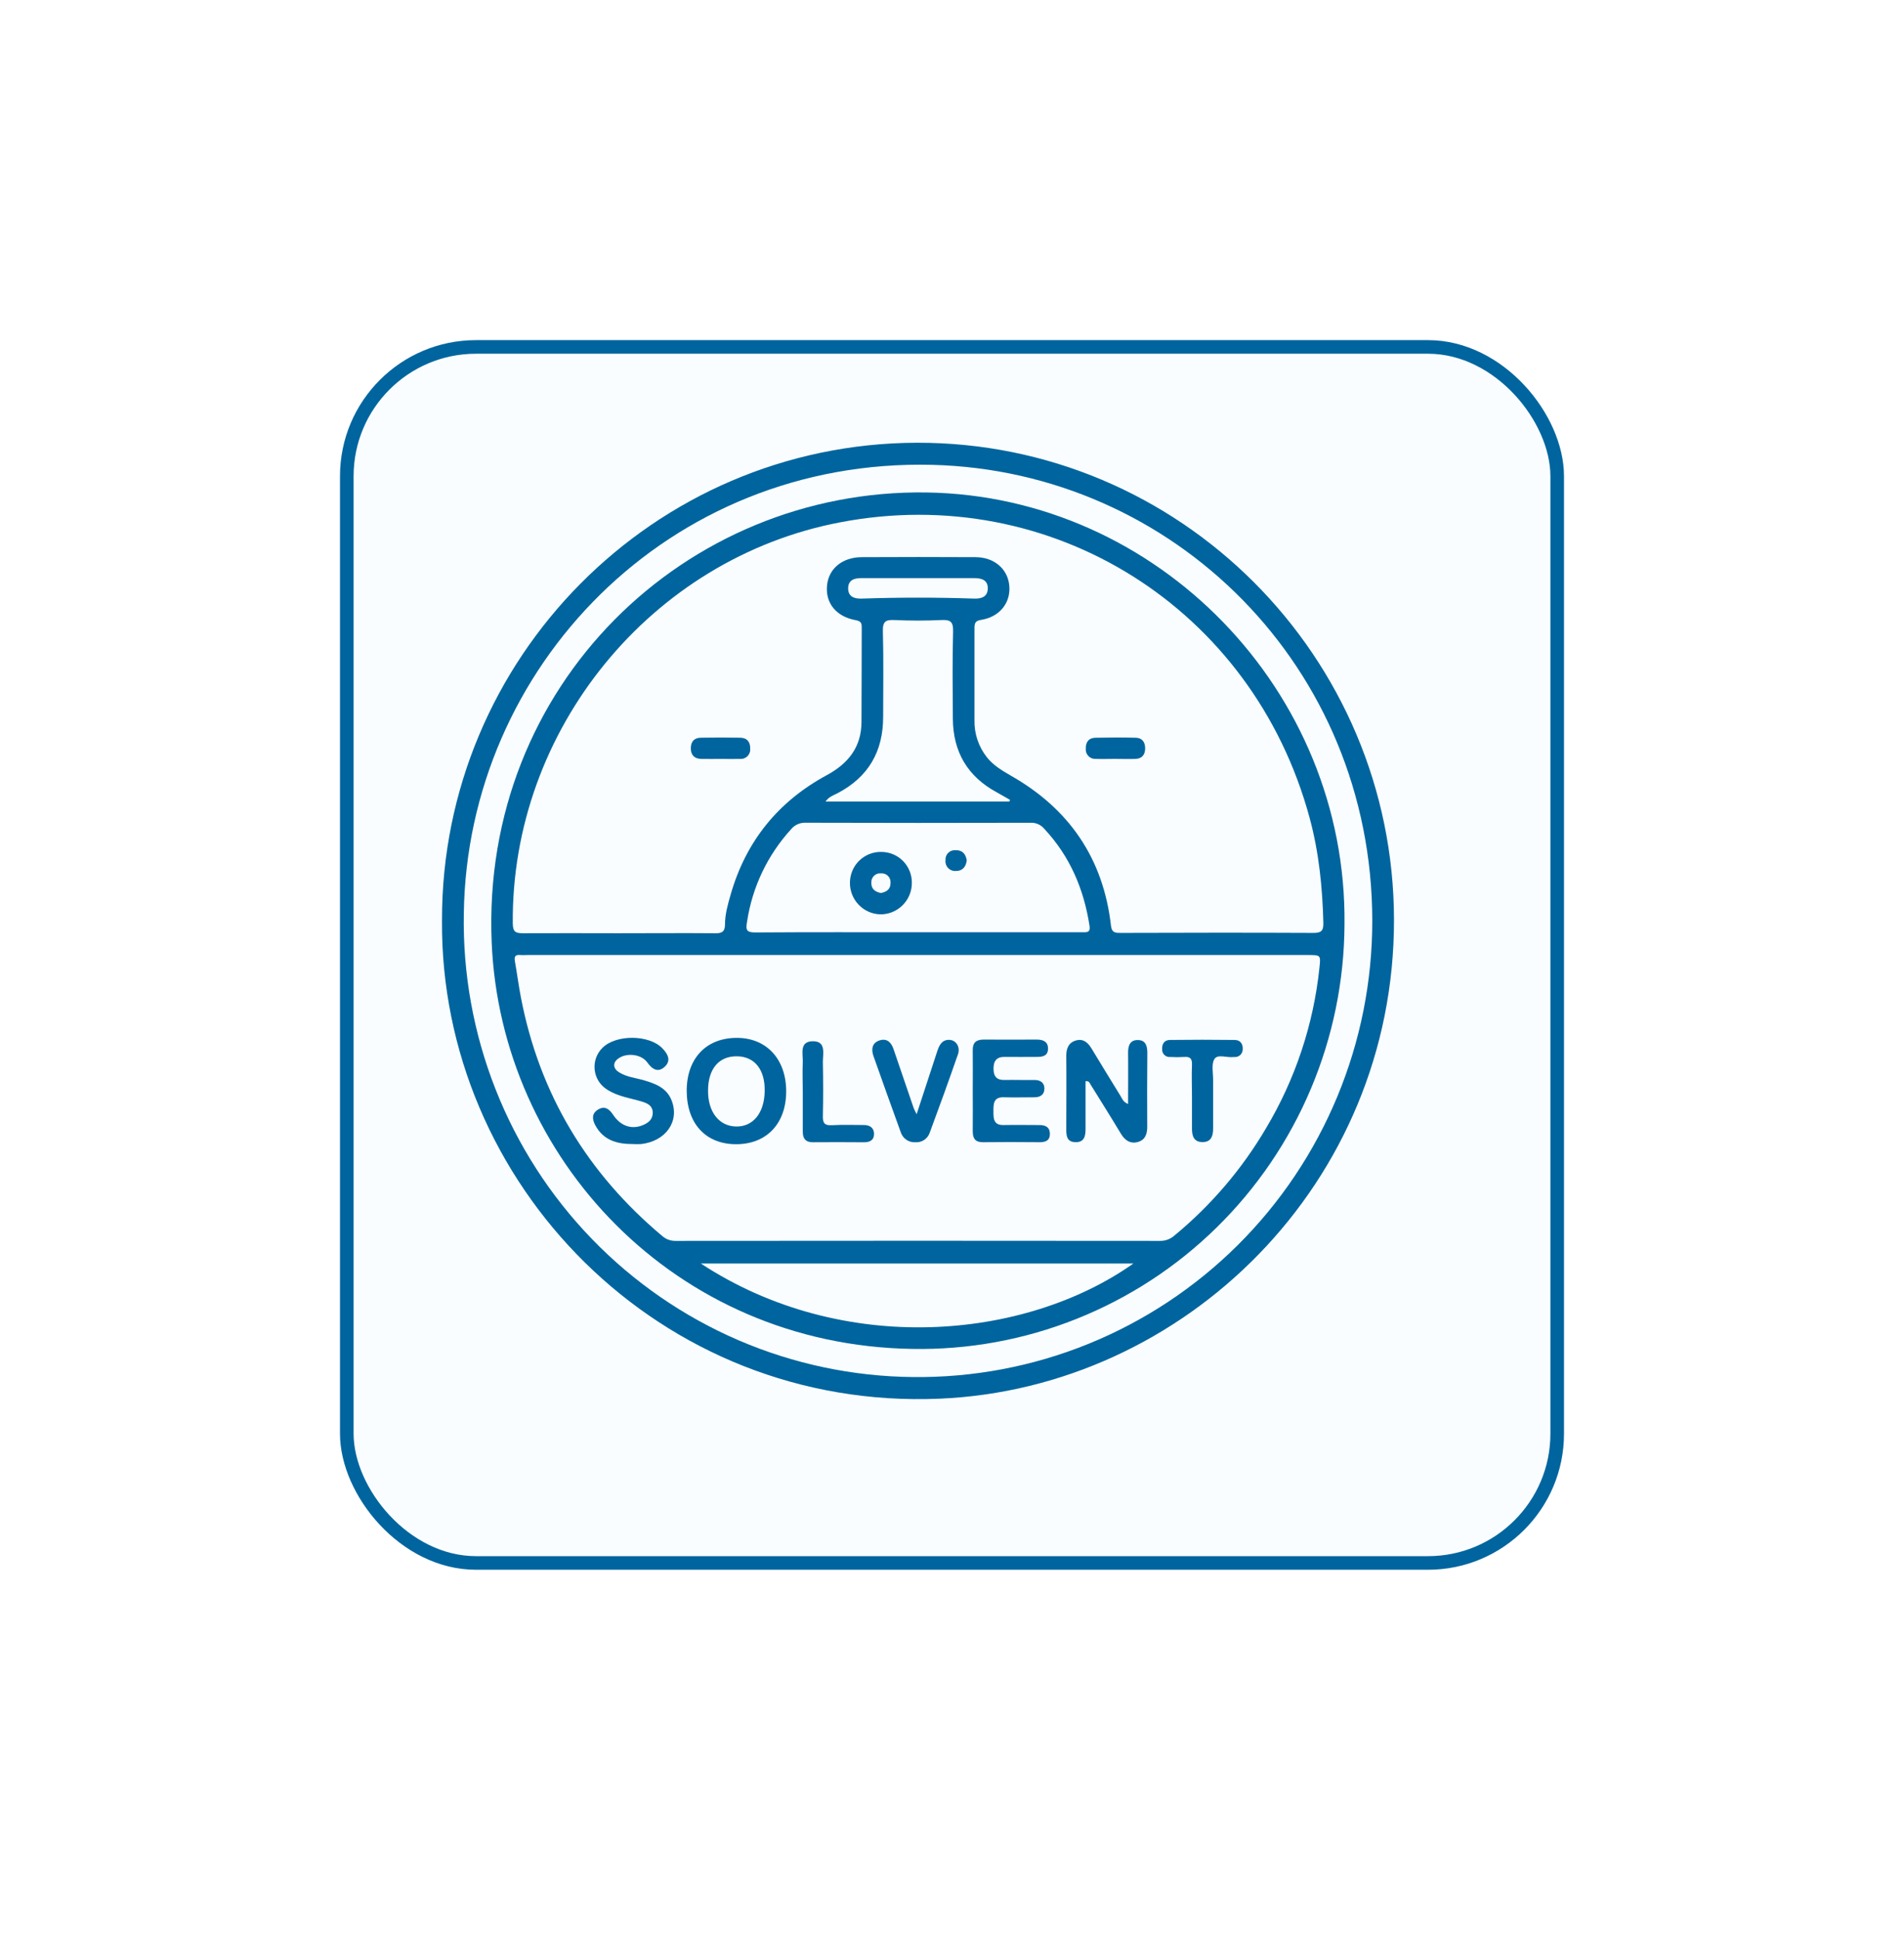 <svg width="56" height="57" viewBox="0 0 56 57" fill="none" xmlns="http://www.w3.org/2000/svg">
<g filter="url(#filter0_d_1097_1808)">
<rect x="9" y="9" width="36" height="36.153" rx="4" fill="#FAFDFF"/>
<rect x="9.2" y="9.2" width="35.6" height="35.752" rx="3.8" stroke="#00659E" stroke-width="0.4"/>
</g>
<g clip-path="url(#clip0_1097_1808)">
<path d="M26.96 13.017C19.214 13.041 12.984 19.372 13 27.057C12.939 34.791 19.397 41.477 27.642 41.122C34.835 40.813 41.008 34.801 41 27.045C40.992 19.305 34.705 12.995 26.96 13.017ZM26.848 40.486C25.087 40.469 23.346 40.102 21.727 39.407C20.108 38.711 18.642 37.7 17.414 36.432C16.186 35.164 15.22 33.665 14.573 32.02C13.926 30.376 13.609 28.619 13.642 26.851C13.743 19.631 19.65 13.471 27.419 13.667C34.52 13.847 40.352 19.615 40.361 27.062C40.363 28.838 40.015 30.596 39.335 32.235C38.655 33.875 37.658 35.362 36.401 36.611C35.143 37.86 33.652 38.845 32.012 39.511C30.372 40.176 28.617 40.507 26.848 40.486V40.486Z" fill="#00659E"/>
<path d="M27.25 14.479C20.164 14.373 14.143 20.141 14.461 27.707C14.727 34.049 19.842 39.546 26.824 39.659C28.478 39.69 30.123 39.39 31.661 38.777C33.199 38.164 34.601 37.251 35.784 36.089C36.968 34.928 37.91 33.542 38.555 32.012C39.2 30.483 39.537 28.839 39.544 27.178C39.62 20.318 34.052 14.58 27.25 14.479ZM20.612 37.148H33.336C30.132 39.41 24.774 39.88 20.612 37.148ZM38.807 28.453C38.632 30.122 38.096 31.732 37.236 33.171C36.527 34.376 35.612 35.446 34.533 36.333C34.416 36.434 34.265 36.488 34.111 36.483C29.366 36.478 24.622 36.478 19.877 36.483C19.733 36.488 19.592 36.438 19.483 36.344C17.276 34.496 15.868 32.17 15.322 29.331C15.253 28.976 15.207 28.615 15.144 28.259C15.12 28.121 15.158 28.063 15.301 28.078C15.372 28.085 15.446 28.078 15.518 28.078H38.46C38.852 28.079 38.845 28.079 38.807 28.453V28.453ZM25.975 21.068C25.975 20.23 25.99 19.393 25.967 18.561C25.959 18.268 26.05 18.218 26.313 18.23C26.77 18.251 27.231 18.251 27.686 18.23C27.947 18.218 28.04 18.27 28.032 18.565C28.009 19.421 28.019 20.278 28.025 21.134C28.032 22.106 28.459 22.831 29.315 23.294C29.447 23.366 29.576 23.444 29.707 23.518L29.685 23.567H24.28C24.377 23.426 24.513 23.383 24.629 23.324C25.542 22.847 25.978 22.092 25.975 21.068ZM24.946 17.287C24.953 17.043 25.14 16.996 25.345 16.997C25.895 16.997 26.445 16.997 26.996 16.997C27.546 16.997 28.095 16.997 28.646 16.997C28.865 16.997 29.063 17.05 29.052 17.311C29.044 17.552 28.857 17.606 28.651 17.599C27.551 17.562 26.452 17.562 25.353 17.599C25.135 17.608 24.94 17.552 24.946 17.287ZM30.306 24.19C30.382 24.186 30.458 24.199 30.528 24.229C30.598 24.259 30.66 24.305 30.71 24.363C31.466 25.171 31.878 26.135 32.045 27.221C32.077 27.428 31.955 27.409 31.827 27.409H26.994C25.404 27.409 23.813 27.404 22.224 27.415C21.957 27.415 21.927 27.35 21.973 27.094C22.126 26.081 22.576 25.137 23.266 24.382C23.317 24.319 23.383 24.268 23.457 24.235C23.532 24.201 23.613 24.186 23.694 24.189C25.898 24.196 28.102 24.196 30.306 24.19V24.19ZM38.922 27.134C38.928 27.373 38.854 27.43 38.624 27.428C36.741 27.419 34.857 27.422 32.974 27.428C32.821 27.428 32.701 27.437 32.676 27.218C32.45 25.236 31.444 23.774 29.721 22.799C29.471 22.654 29.22 22.505 29.032 22.272C28.783 21.96 28.651 21.569 28.661 21.169C28.661 20.271 28.661 19.373 28.661 18.475C28.661 18.316 28.684 18.25 28.868 18.223C29.41 18.132 29.731 17.716 29.685 17.218C29.639 16.721 29.235 16.381 28.69 16.381C27.578 16.375 26.465 16.375 25.353 16.381C24.776 16.381 24.371 16.715 24.324 17.218C24.276 17.731 24.591 18.128 25.164 18.233C25.315 18.261 25.346 18.31 25.345 18.448C25.34 19.377 25.345 20.307 25.338 21.236C25.332 21.97 24.945 22.451 24.316 22.791C22.889 23.563 21.938 24.733 21.489 26.304C21.406 26.593 21.323 26.882 21.323 27.186C21.323 27.398 21.223 27.443 21.032 27.438C20.085 27.43 19.138 27.438 18.195 27.438C17.252 27.438 16.323 27.432 15.387 27.438C15.168 27.438 15.084 27.402 15.082 27.153C15.03 21.462 19.146 16.414 24.71 15.357C30.931 14.164 36.85 17.888 38.517 24.042C38.792 25.054 38.896 26.088 38.922 27.134V27.134Z" fill="#00659E"/>
<path d="M33.408 21.69C33.014 21.68 32.621 21.682 32.227 21.69C32.025 21.69 31.929 21.817 31.934 22.015C31.931 22.054 31.937 22.094 31.95 22.131C31.964 22.168 31.985 22.201 32.013 22.229C32.04 22.258 32.073 22.279 32.11 22.294C32.146 22.308 32.186 22.314 32.225 22.312C32.411 22.319 32.597 22.312 32.784 22.312C32.991 22.312 33.201 22.32 33.405 22.312C33.589 22.302 33.68 22.188 33.681 22.003C33.682 21.818 33.592 21.695 33.408 21.69Z" fill="#00659E"/>
<path d="M21.771 21.689C21.388 21.682 21.004 21.683 20.621 21.689C20.421 21.689 20.317 21.802 20.318 22.003C20.319 22.204 20.427 22.308 20.626 22.313C20.826 22.317 21.019 22.313 21.216 22.313C21.413 22.313 21.589 22.318 21.775 22.313C21.814 22.315 21.854 22.309 21.89 22.294C21.927 22.28 21.96 22.258 21.988 22.23C22.015 22.202 22.036 22.168 22.049 22.131C22.063 22.094 22.068 22.055 22.065 22.015C22.07 21.816 21.973 21.692 21.771 21.689Z" fill="#00659E"/>
<path d="M23.123 32.085C23.123 31.145 22.549 30.519 21.684 30.514C20.779 30.508 20.201 31.11 20.197 32.062C20.197 33.031 20.752 33.639 21.647 33.641C22.541 33.643 23.123 33.04 23.123 32.085ZM21.648 33.12C21.147 33.11 20.821 32.689 20.825 32.067C20.825 31.427 21.143 31.051 21.671 31.056C22.198 31.061 22.505 31.449 22.491 32.09C22.477 32.731 22.145 33.131 21.648 33.12Z" fill="#00659E"/>
<path d="M33.745 30.956C33.745 30.753 33.697 30.585 33.476 30.578C33.233 30.57 33.176 30.745 33.179 30.961C33.185 31.448 33.179 31.937 33.179 32.459C33.025 32.396 33 32.287 32.948 32.208C32.664 31.75 32.384 31.287 32.104 30.827C31.999 30.653 31.861 30.529 31.647 30.59C31.432 30.65 31.359 30.823 31.361 31.048C31.369 31.756 31.361 32.466 31.361 33.175C31.361 33.373 31.361 33.573 31.627 33.581C31.902 33.589 31.93 33.387 31.928 33.171C31.928 32.709 31.928 32.25 31.928 31.788C32.032 31.777 32.045 31.837 32.07 31.877C32.371 32.362 32.675 32.845 32.969 33.334C33.092 33.539 33.26 33.642 33.487 33.569C33.69 33.503 33.744 33.328 33.742 33.119C33.737 32.397 33.739 31.676 33.745 30.956Z" fill="#00659E"/>
<path d="M18.953 31.765C18.703 31.691 18.443 31.67 18.216 31.532C18.031 31.42 18.015 31.254 18.171 31.132C18.414 30.942 18.858 30.985 19.04 31.239C19.185 31.44 19.354 31.546 19.552 31.362C19.751 31.177 19.636 30.98 19.479 30.819C19.093 30.418 18.128 30.409 17.727 30.8C17.64 30.883 17.574 30.985 17.533 31.097C17.492 31.21 17.477 31.33 17.49 31.449C17.502 31.568 17.542 31.683 17.605 31.785C17.669 31.886 17.755 31.971 17.856 32.034C18.177 32.244 18.555 32.286 18.907 32.396C19.056 32.445 19.197 32.516 19.198 32.715C19.198 32.9 19.086 32.999 18.937 33.067C18.595 33.224 18.256 33.116 18.03 32.771C17.917 32.603 17.785 32.505 17.592 32.621C17.398 32.736 17.416 32.908 17.508 33.082C17.745 33.526 18.151 33.638 18.61 33.636C18.693 33.641 18.776 33.641 18.86 33.636C19.587 33.552 19.997 32.962 19.751 32.348C19.608 31.986 19.285 31.865 18.953 31.765Z" fill="#00659E"/>
<path d="M30.878 33.321C30.87 33.119 30.726 33.075 30.55 33.077C30.206 33.077 29.864 33.07 29.521 33.077C29.224 33.085 29.218 32.891 29.219 32.68C29.219 32.469 29.21 32.248 29.527 32.261C29.828 32.27 30.131 32.261 30.432 32.261C30.609 32.261 30.719 32.17 30.718 32.003C30.717 31.837 30.606 31.752 30.428 31.752C30.137 31.758 29.843 31.746 29.555 31.752C29.313 31.76 29.221 31.647 29.221 31.417C29.221 31.187 29.317 31.069 29.555 31.074C29.866 31.079 30.178 31.074 30.49 31.074C30.657 31.074 30.817 31.052 30.824 30.842C30.831 30.631 30.688 30.563 30.49 30.564C29.97 30.564 29.451 30.569 28.931 30.564C28.71 30.564 28.606 30.653 28.61 30.88C28.615 31.276 28.61 31.673 28.61 32.07C28.61 32.468 28.615 32.864 28.61 33.26C28.61 33.484 28.693 33.586 28.921 33.582C29.461 33.575 30.005 33.577 30.543 33.582C30.732 33.587 30.888 33.55 30.878 33.321Z" fill="#00659E"/>
<path d="M28.175 30.998C28.254 30.77 28.108 30.567 27.903 30.572C27.699 30.577 27.627 30.732 27.57 30.895C27.372 31.494 27.177 32.094 26.96 32.758C26.906 32.647 26.885 32.613 26.872 32.576C26.674 31.998 26.477 31.419 26.279 30.84C26.209 30.637 26.074 30.513 25.853 30.594C25.645 30.671 25.625 30.852 25.686 31.037C25.952 31.789 26.221 32.54 26.493 33.29C26.522 33.38 26.581 33.458 26.659 33.511C26.737 33.564 26.831 33.589 26.925 33.583C27.014 33.589 27.104 33.566 27.179 33.517C27.254 33.468 27.312 33.395 27.342 33.31C27.628 32.542 27.906 31.772 28.175 30.998Z" fill="#00659E"/>
<path d="M36.315 30.575C35.68 30.567 35.046 30.567 34.411 30.575C34.253 30.575 34.173 30.684 34.18 30.848C34.179 30.879 34.184 30.911 34.195 30.94C34.207 30.97 34.225 30.996 34.248 31.018C34.271 31.04 34.298 31.056 34.328 31.066C34.358 31.076 34.389 31.08 34.42 31.076C34.555 31.084 34.69 31.084 34.825 31.076C35 31.061 35.066 31.121 35.058 31.303C35.045 31.616 35.058 31.93 35.058 32.243C35.058 32.557 35.058 32.87 35.058 33.183C35.058 33.392 35.108 33.569 35.352 33.578C35.614 33.587 35.68 33.41 35.68 33.184C35.68 32.703 35.68 32.222 35.68 31.742C35.68 31.535 35.624 31.282 35.721 31.133C35.817 30.985 36.088 31.103 36.281 31.078C36.291 31.077 36.302 31.077 36.312 31.078C36.343 31.08 36.375 31.075 36.404 31.064C36.434 31.053 36.46 31.035 36.483 31.013C36.505 30.991 36.523 30.965 36.534 30.936C36.546 30.906 36.552 30.875 36.551 30.844C36.559 30.684 36.473 30.576 36.315 30.575Z" fill="#00659E"/>
<path d="M25.408 33.584C25.574 33.584 25.703 33.53 25.707 33.347C25.711 33.163 25.587 33.075 25.402 33.076C25.09 33.076 24.778 33.064 24.466 33.082C24.258 33.094 24.197 33.024 24.202 32.819C24.214 32.287 24.213 31.754 24.202 31.221C24.202 30.978 24.303 30.615 23.914 30.613C23.497 30.613 23.622 30.987 23.611 31.237C23.597 31.529 23.611 31.823 23.611 32.115C23.611 32.501 23.611 32.888 23.611 33.274C23.611 33.473 23.695 33.586 23.911 33.583C24.41 33.579 24.909 33.58 25.408 33.584Z" fill="#00659E"/>
<path d="M25.888 26.882C26.009 26.884 26.13 26.861 26.243 26.816C26.356 26.77 26.459 26.703 26.545 26.617C26.632 26.531 26.701 26.429 26.748 26.316C26.795 26.204 26.819 26.083 26.819 25.961C26.821 25.841 26.799 25.722 26.754 25.61C26.709 25.499 26.643 25.398 26.559 25.313C26.475 25.228 26.375 25.161 26.264 25.115C26.154 25.07 26.035 25.047 25.916 25.047C25.797 25.045 25.678 25.067 25.567 25.111C25.456 25.156 25.355 25.222 25.269 25.306C25.184 25.389 25.116 25.489 25.07 25.6C25.023 25.71 24.999 25.829 24.998 25.949C24.995 26.19 25.086 26.424 25.253 26.598C25.419 26.773 25.647 26.875 25.888 26.882V26.882ZM25.913 25.678C25.949 25.675 25.986 25.679 26.021 25.692C26.055 25.704 26.087 25.723 26.113 25.749C26.14 25.774 26.161 25.805 26.174 25.839C26.188 25.874 26.194 25.91 26.192 25.947C26.198 26.141 26.08 26.224 25.907 26.255C25.736 26.22 25.618 26.134 25.628 25.943C25.627 25.906 25.633 25.869 25.648 25.835C25.662 25.801 25.683 25.77 25.71 25.745C25.737 25.72 25.769 25.701 25.804 25.689C25.839 25.678 25.876 25.674 25.913 25.678V25.678Z" fill="#00659E"/>
<path d="M28.116 25.607C28.306 25.611 28.412 25.485 28.434 25.294C28.403 25.107 28.305 24.989 28.101 24.996C28.062 24.994 28.023 24.999 27.986 25.013C27.949 25.026 27.916 25.048 27.888 25.076C27.86 25.103 27.839 25.137 27.825 25.173C27.812 25.21 27.806 25.25 27.809 25.289C27.804 25.331 27.808 25.374 27.822 25.414C27.835 25.454 27.858 25.491 27.887 25.521C27.916 25.552 27.953 25.576 27.992 25.59C28.032 25.605 28.074 25.611 28.116 25.607V25.607Z" fill="#00659E"/>
</g>
<defs>
<filter id="filter0_d_1097_1808" x="0" y="0" width="56" height="56.152" filterUnits="userSpaceOnUse" color-interpolation-filters="sRGB">
<feFlood flood-opacity="0" result="BackgroundImageFix"/>
<feColorMatrix in="SourceAlpha" type="matrix" values="0 0 0 0 0 0 0 0 0 0 0 0 0 0 0 0 0 0 127 0" result="hardAlpha"/>
<feOffset dx="1" dy="1"/>
<feGaussianBlur stdDeviation="5"/>
<feComposite in2="hardAlpha" operator="out"/>
<feColorMatrix type="matrix" values="0 0 0 0 0 0 0 0 0 0 0 0 0 0 0 0 0 0 0.15 0"/>
<feBlend mode="normal" in2="BackgroundImageFix" result="effect1_dropShadow_1097_1808"/>
<feBlend mode="normal" in="SourceGraphic" in2="effect1_dropShadow_1097_1808" result="shape"/>
</filter>
<clipPath id="clip0_1097_1808">
<rect width="28" height="28.119" fill="white" transform="translate(13 13.017)"/>
</clipPath>
</defs>
</svg>

